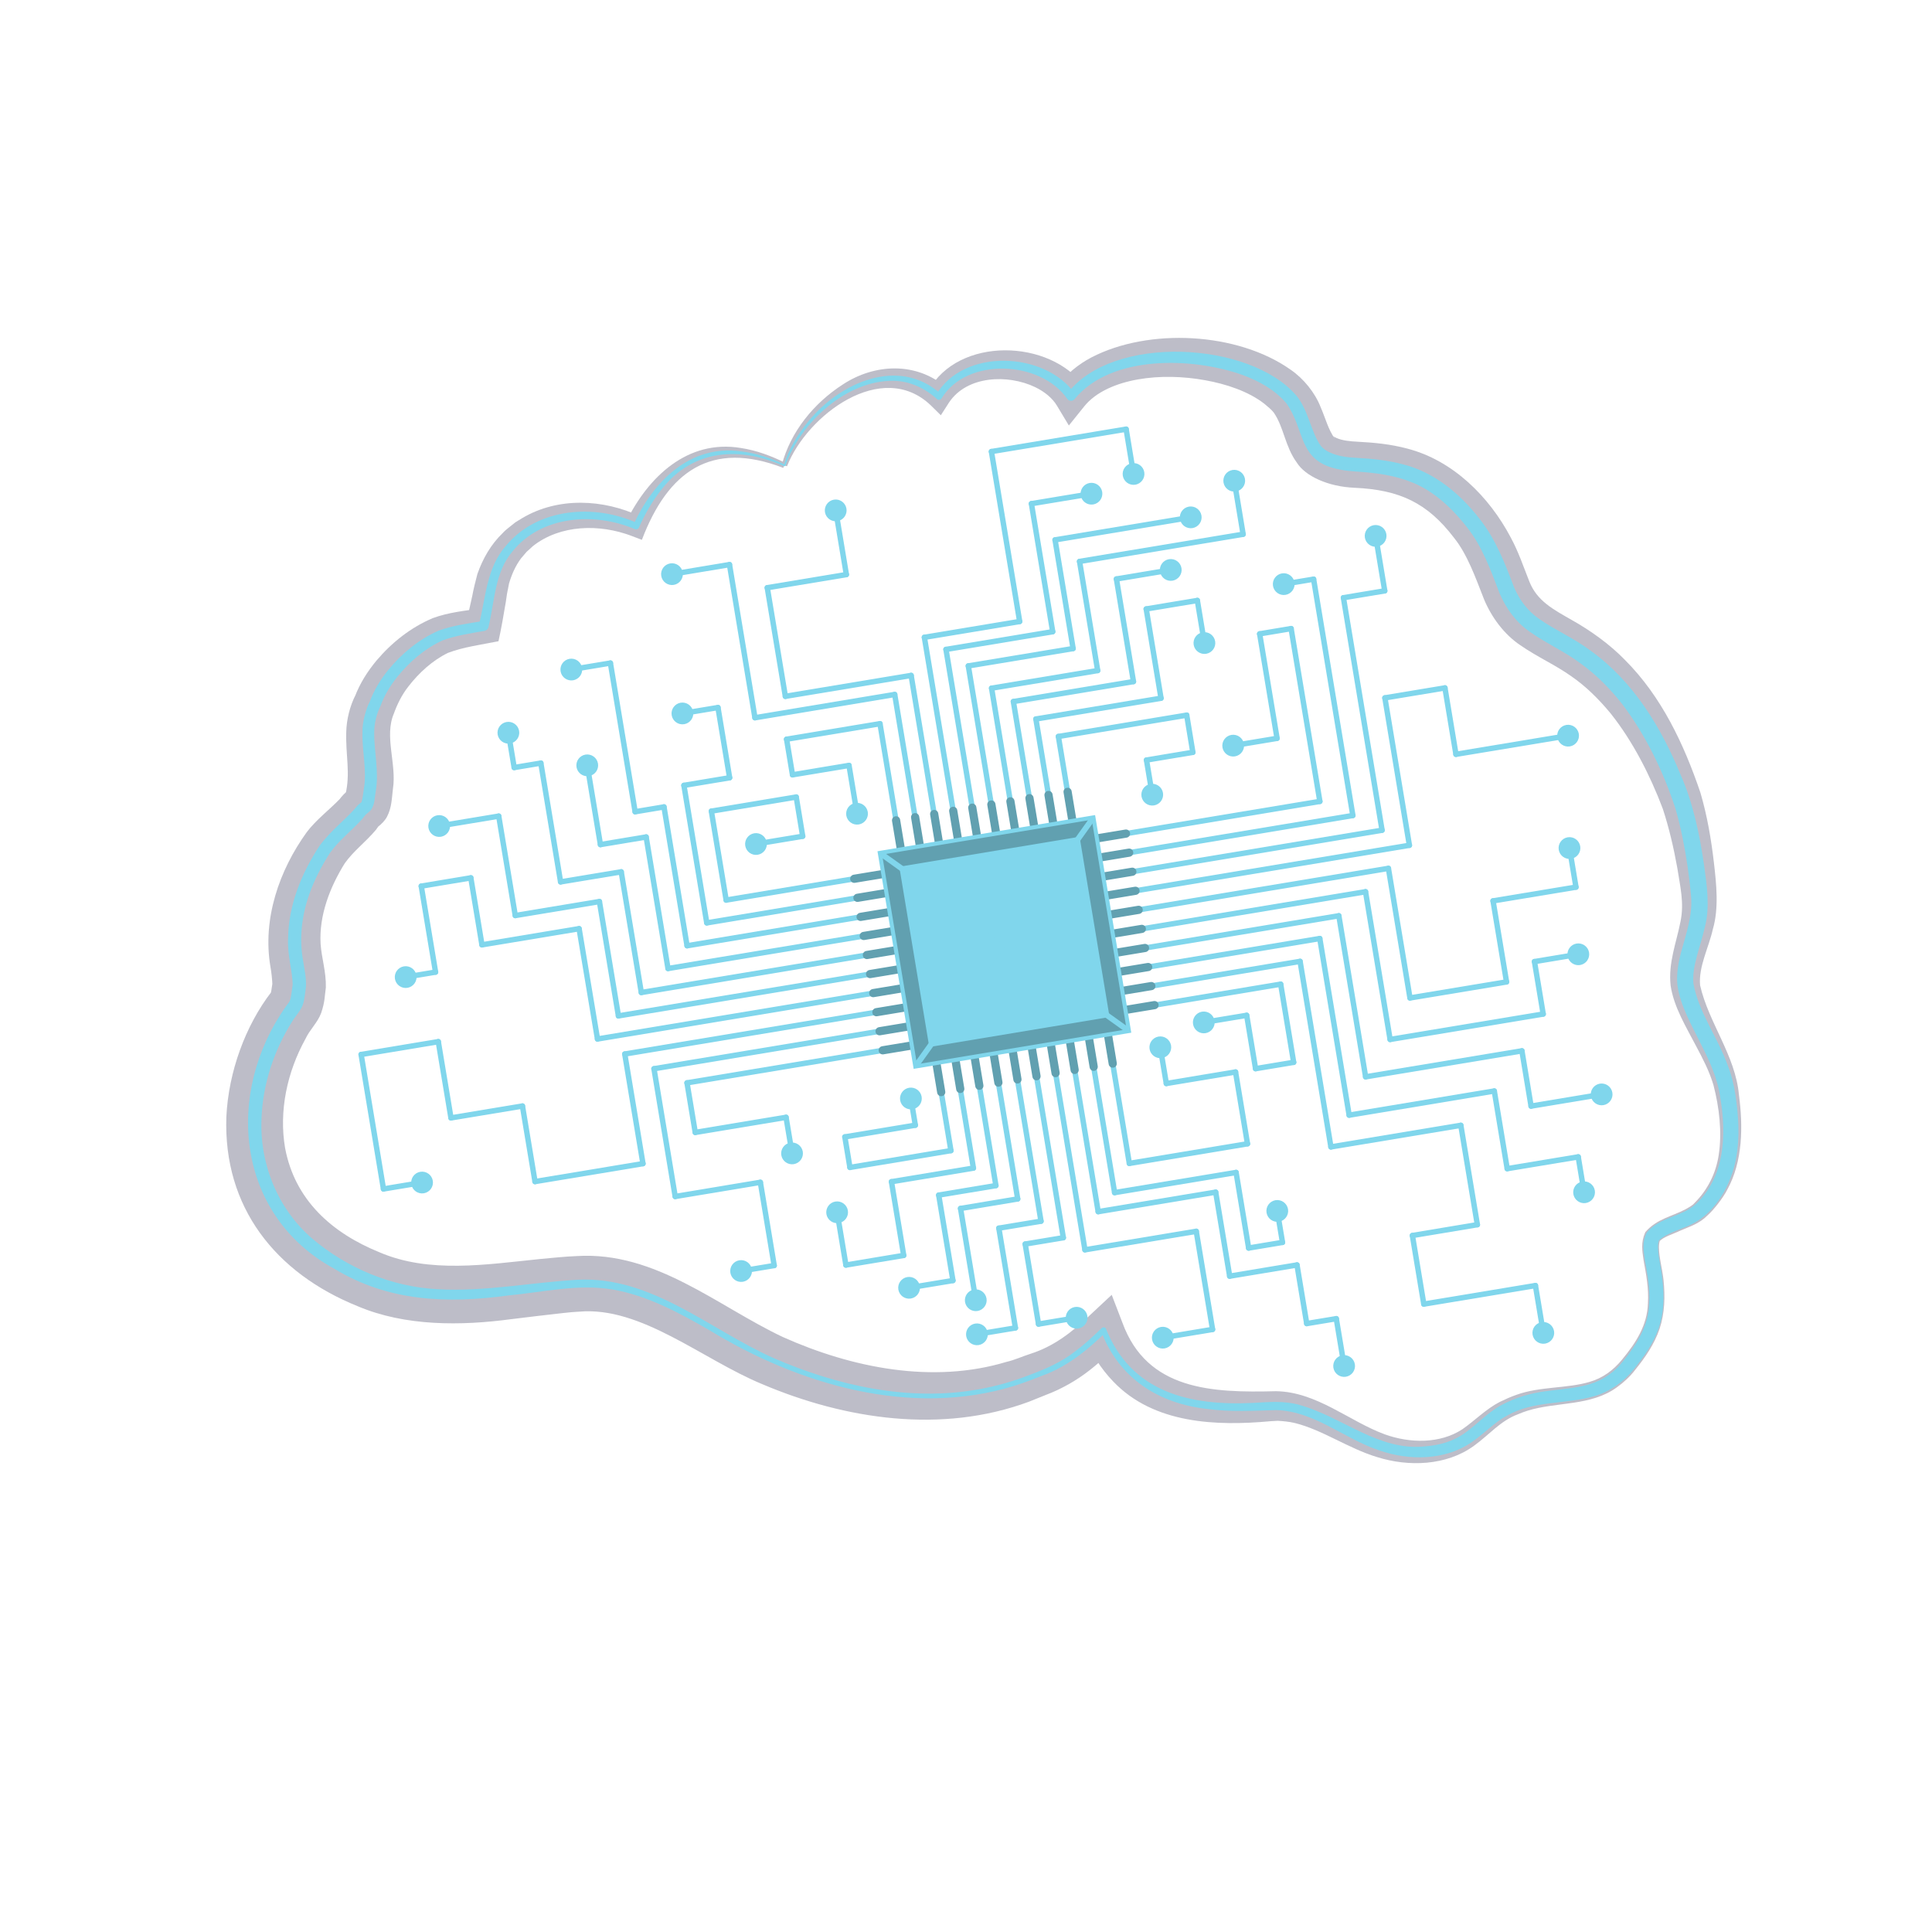 <?xml version="1.0" encoding="UTF-8"?>
<svg id="OBJECTS" xmlns="http://www.w3.org/2000/svg" version="1.1" viewBox="0 0 500 500">
  <defs>
    <style>
      .cls-1 {
        fill: #61a0b0;
      }

      .cls-1, .cls-2, .cls-3 {
        stroke-width: 0px;
      }

      .cls-4 {
        stroke-width: 1.4px;
      }

      .cls-4, .cls-5, .cls-6 {
        fill: none;
        stroke: #80d6ec;
        stroke-linecap: round;
        stroke-linejoin: round;
      }

      .cls-7 {
        opacity: .3;
      }

      .cls-5 {
        stroke-width: 1.46px;
      }

      .cls-6 {
        stroke-width: .75px;
      }

      .cls-2 {
        fill: #80d6ec;
      }

      .cls-3 {
        fill: #232347;
      }
    </style>
  </defs>
  <g>
    <g class="cls-7">
      <path class="cls-3" d="M202.74,121.1c-18.68-7.24-29.89.92-36.62,18.61,0,0-2.6-.99-2.6-.99-8.34-3.19-18.51-2.97-25.58,2.59,0,0-1.09,1-1.09,1l-.55.49c-.17.17-.32.37-.48.56l-.95,1.11c-1.46,1.94-2.44,4.2-3.13,6.52-.15.72-.34,1.85-.5,2.54,0,0-.07.45-.07.45l-.27,1.82c-.55,3.27-1.16,6.86-1.89,10.15-4.22.85-9.22,1.52-13.09,3.02-4.01,1.96-7.5,5.16-10.22,8.68-1.68,2.13-2.89,4.57-3.77,7.03-2.54,5.93.79,13.04-.25,19.58-.3,2.43-.29,4.77-1.54,7.14-.48.93-1.49,1.95-2.28,2.54-.02.02,0,.02,0,.02l-.4.56-.16.23c-2.86,3.38-5.7,5.35-8.07,8.66-3.87,6.22-6.68,13.5-6.26,20.85.27,3.84,1.46,7.17,1.36,11.33-.35,2.51-.21,3.55-1.21,6.57-.95,2.55-2.99,4.34-4.08,6.73-4.73,8.56-6.89,18.6-5.26,28.21,2.53,13.49,12.12,21.99,24.43,26.99,12.91,5.55,27.67,3.15,41.49,1.75,3.04-.27,6.49-.66,9.56-.77,20.42-1.27,36.39,12.95,53.34,20.95,17.96,8.04,38.88,12.18,57.92,6.42,1.93-.42,4.27-1.48,6.17-2.08,5.94-1.88,10.66-5.53,15.24-9.86,0,0,5.78-5.4,5.78-5.4l2.77,7.21c6.41,17.55,23.27,18.15,39.77,17.73,10.55.17,18.95,7.8,28.14,11.17,6.44,2.32,14.28,2.49,20.06-1.32,3.15-2.16,6.04-5.18,9.66-7.06,1.44-.69,2.9-1.37,4.4-1.87,5.92-2.16,13.16-1.61,18.84-3.32,3.4-.97,6.2-3.02,8.47-5.82,3.6-4.36,6.49-8.88,6.66-14.5.23-3.88-.41-7.29-1.13-11.19-.35-2.45-.72-4.5.39-7.11,0,0,.07-.14.07-.14l.09-.12c3-3.38,6.67-3.88,10.3-5.8,1.01-.56,1.9-1.07,2.37-1.67,3.37-3.35,5.52-7.66,6.23-12.38.89-5.8.17-12.27-1.37-18.13-1.06-3.57-2.71-6.72-4.5-10.09-2.51-4.84-5.72-9.99-6.57-15.57-.67-5.98,1.53-11.28,2.54-16.58,1.03-4.86-.1-9.19-.81-13.89-.95-5.27-2.15-10.43-3.77-15.37-3.29-8.69-7.76-17.45-13.5-24.66-3-3.62-6.31-6.94-10.08-9.54-4.27-3.05-8.6-4.87-13.32-8.12-4.17-2.81-7.39-7.19-9.33-11.8-2.16-5.51-4.35-11.73-7.79-15.97-6.89-9.07-14.12-12.42-25.69-12.95-6.94-.27-12.83-3.05-14.99-6.51-3.05-4.17-3.33-9.04-5.9-12.85-.65-.89-1.67-1.66-2.49-2.37-4.15-3.24-9.91-5.12-15.26-6.09-5.73-1.04-11.74-1.22-17.38-.24-5.6.96-10.96,3.21-13.99,6.99l-3.98,4.95-3.11-5.17c-1.14-1.9-3.18-3.59-5.62-4.76-7.04-3.37-17.63-3.01-22.29,3.99,0,0-2.11,3.29-2.11,3.29l-2.59-2.55c-12.65-12.12-32.06,2.54-37.22,15.75,0,0-1.34-.41-1.34-.41,2.33-8.62,8.3-15.94,15.8-20.77,8.22-5.4,19.04-5.93,26.85.87,0,0-4.7.75-4.7.75,7.68-14.06,31.48-13.48,40.46-.94,0,0-7.1-.22-7.1-.22,2.32-3.15,5.41-5.66,8.81-7.45,14.85-7.71,37.77-6.54,51.51,3.15,3.39,2.3,6.38,6.03,7.79,9.67,1.34,3.07,2,5.94,3.74,8.26-.17-.31-.17-.3-.21-.37l-.08-.12-.08-.11c-.04-.05-.04-.06-.05-.07.2.14.45.28.8.44,1.52.69,3.62.87,5.47.97,4.31.23,8.46.61,12.82,1.77,11.84,3.04,21.26,12.48,26.82,23.04,2,3.69,3.28,7.55,4.77,11.29,2,5.14,6.24,7.3,11.1,10.09,4.76,2.67,9.79,6.27,13.69,10.3,9.5,9.52,15.26,21.81,19.51,34.32,1.76,5.97,2.8,12.11,3.5,18.15.65,5.58,1.29,11.79-.26,17.14-1.15,5.05-3.74,9.74-3.32,14.57,2.21,9.75,9.14,18.15,10.06,28.39,1.04,8,1.06,17.07-3.02,24.5-1.17,2.3-3.67,5.4-5.1,6.65-2.18,2.23-4.64,2.89-7.17,4.01-1.53.75-4.36,1.58-5.29,2.75,0,0,.16-.26.16-.26-.16.29-.29,1.01-.28,1.82.04,2.83.87,5.49,1.19,8.49.42,4.25.32,8.43-1.02,12.53-1.36,4.03-3.74,7.45-6.35,10.68-1.26,1.67-2.94,3.22-4.66,4.45-6.74,4.96-15.58,3.75-23.13,6.08-.63.18-1.89.65-2.53.94-4.54,1.67-7.44,5.33-11.43,8.19-7.1,5.14-16.89,5.45-25.01,2.89-7.49-2.25-14.16-7.08-21.39-8.84-1.39-.33-2.87-.46-4.29-.55-.2,0-.41.02-.62.03l-1.23.07c-14.03,1.29-30.29.73-40.77-10.28-3.22-3.32-5.63-7.26-7.4-11.32l8.56,1.8c-2.23,2.26-4.6,4.54-7.3,6.63-3.29,2.59-7.28,4.87-11.25,6.35-1.09.42-3.31,1.34-4.4,1.77-22.57,8.38-47.54,4.6-69.1-4.56-15.49-6.41-31.26-20.15-47.32-18.74,0,0-1.93.13-1.93.13l-2.25.23c-3.69.42-9.95,1.14-13.54,1.6-12.78,1.7-27.24,1.89-39.63-3.38-21.2-8.55-34.81-25.57-33.96-49.05.56-11.57,4.91-23.55,11.68-32.31-.07.1-.12.26-.17.36-.15.52.04-.08.13-.7l.32-2.11-.05.65c-.04-1.29-.23-3.2-.52-4.79-2.06-12.26,2.28-24.85,9.4-34.7,2.28-3.07,6.09-6.03,8.5-8.54,0,0-.42.53-.42.53.55-.71,1.11-1.45,2.03-2.3.23-.21.48-.43.7-.6.25-.2.41-.31.46-.35l-.17.16c-.42.43-.93,1.03-1.11,1.6-.13.34-.09.33-.06.17l.06-.27c1.42-5.7.04-10.3.25-16.47.09-3.09.92-6.6,2.46-9.57l-.28.66c1.38-3.66,3.37-6.69,5.6-9.4,4-4.73,8.9-8.62,14.63-11.04,4.18-1.52,8.26-1.89,12.41-2.51,0,0-3.79,3.49-3.79,3.49.57-2.17,1.1-4.48,1.58-6.72.31-1.77.87-3.92,1.33-5.67,1.37-3.97,3.56-7.76,6.62-10.67.76-.87,2.3-1.94,3.2-2.7,0,0,1.77-1.09,1.77-1.09,9.35-5.56,21.07-4.91,30.52-.47,0,0-3.6,1.38-3.6,1.38,5.69-11.57,15.87-21.38,29.71-19.06,4.1.63,7.93,2.08,11.51,3.87l-.58,1.28h0Z"/>
    </g>
    <path class="cls-2" d="M202.94,120.64c-11.37-5.1-23.5-4.49-31.62,5.9-2.45,3.01-4.37,6.43-5.97,9.98-.18.41-.67.59-1.07.41-10.41-4.44-24.15-3.5-31.6,5.72-4.69,5.46-4.62,12.92-6.27,19.65-.12.53-.56.91-1.07.98-3.63.64-7.38,1.19-10.79,2.45-4.63,2.12-8.63,5.57-11.8,9.53-1.79,2.26-3.32,4.77-4.28,7.46-1.04,2.11-1.59,4.38-1.62,6.8-.07,4.87,1.29,10.23.4,15.2-.3,1.58-.19,3.43-1.24,4.89-.35.41-.87.77-1.21,1.08-.39.34-.74.88-1.12,1.34-2.76,3.04-6.03,5.51-8.32,8.75-2.11,3.31-4,6.91-5.3,10.61-1.97,5.56-2.68,11.53-1.6,17.33.3,2.04.83,4.19.73,6.61,0,0-.3,2.31-.3,2.31-.13.78-.21,1.59-.6,2.62-.69,1.61-1.82,2.68-2.69,4.13-4.67,7.4-7.58,16.17-7.91,24.93-.58,11.74,4.15,23.52,13.11,31.22,9.03,7.67,20.54,12.48,32.43,13.11,12.11.69,24.16-1.75,36.31-2.45,19.16-.96,34.16,12.94,50.67,20.27,16.56,7.2,35.1,11.32,53.09,8.08,4.47-.79,8.83-2.03,13.06-3.68,4.26-1.57,8.36-3.37,11.96-6.18,2.4-1.8,4.62-3.85,6.79-5.97.29-.29.76-.28,1.05.01,6.62,16.65,21.72,20.14,38.16,19.34,3.88-.22,8.12-.61,11.98.53,11.15,3.09,20.5,12.05,32.57,10.71,3.73-.29,7.23-1.27,10.26-3.47,2.99-2.08,5.7-5.16,9.44-7.21,3.63-1.95,7.65-3.1,11.69-3.61,3.96-.55,7.83-.75,11.29-1.84,3.47-1.06,6.4-3.17,8.65-6.07,3.57-4.45,6.45-9.09,6.61-14.77.24-3.9-.41-7.36-1.13-11.26-.3-2.39-.78-4.69.52-7.14,3.49-4.05,9.04-3.97,12.7-7.34,7.47-7.01,7.96-17.82,6.31-27.48-.65-4.91-2.72-9.41-5.07-14.03-2.34-4.78-5.27-9.75-6.03-15.16-.29-2.98.27-5.84.94-8.44,1.32-4.92,3.05-9.58,2.59-14.58-.22-2.55-.53-5.1-.89-7.64-.75-5.07-1.73-10.12-3.14-14.99-3.11-9.54-7.68-19-13.74-27.01-3.11-3.95-6.64-7.57-10.7-10.49-4.17-3.15-8.85-5.16-13.24-8.26-3.54-2.43-6.18-6.05-7.84-9.98-2.24-5.88-4.51-12.13-8.35-16.98-3.01-3.88-6.63-7.55-10.87-10.03-4.21-2.49-9.08-3.65-14.13-4.18-2.62-.32-5.3-.28-7.92-.82-11.12-2.04-8.83-10.06-13.92-17.18-2.96-3.46-6.98-5.7-11.27-7.29-12.93-4.63-34.02-5.33-43.51,6.2-.47.66-1.5.61-1.93-.06-6.85-9.89-25.94-10.87-32.48-.15-.22.4-.73.54-1.13.31-3.06-2.83-7-4.7-11.21-4.81-12.29-.22-24.21,10.79-28.12,21.97-.07.25-.46.12-.38-.12,1.24-4.14,3.5-7.91,6.24-11.23,8.11-10.06,23.45-17.11,34.44-7.16,0,0-1.27.2-1.27.2,7.01-12.18,28.14-11.31,35.89-.32,0,0-1.93-.06-1.93-.06,11.67-15.41,47.11-13.52,59.2.48,3.19,3.76,3.83,9.61,6.46,13.18.45.54,1.41,1.26,2.27,1.61,2.14,1.01,4.55,1.26,6.98,1.4,4.02.22,8,.61,11.95,1.67,8.05,2.03,14.72,7.56,19.74,14.01,4.26,5.34,6.67,11.67,9.01,17.83,1.4,3.27,3.52,6.13,6.49,8.17,4.13,2.9,9.14,5.05,13.3,8.21,11.02,7.89,18.26,19.82,23.31,32.13,3.2,7.25,4.89,15.32,6.03,23.13.74,5.34,1.62,11.04.24,16.28-1.21,5.32-3.38,10.11-2.96,14.61,1.38,7.54,6.22,13.81,8.82,21.02,1,2.54,1.69,5.26,2.07,7.96.78,5.25,1.16,10.73.16,16.2-1.24,6.78-5.25,13.95-11.21,16.96-2.75,1.45-6.74,2.33-8.86,4.41,0,0,.14-.22.14-.22-.53,1.1-.24,3.26-.04,4.64,1.12,5.88,1.97,12.38-.08,18.24-1.41,4.06-3.87,7.41-6.36,10.52-2.58,3.28-6.3,5.92-10.34,7.07-7.71,2.19-15.49,1.05-22.49,4.99-3.21,1.67-5.8,4.57-9.24,6.93-6.87,4.72-16.16,4.78-23.8,2.13-9.2-3.04-16.89-10.23-26.81-10.46-5.8.18-11.84.52-17.67-.28-12.7-1.37-22.98-7.94-27.58-20.14,0,0,1.21.25,1.21.25-4.38,4.31-9.27,8.32-15.01,10.71-2.9,1.12-5.69,2.25-8.64,3.18-26.81,8.27-55.86-.29-79.07-14.48-7.86-4.5-15.92-8.88-24.88-10.44-9.01-1.52-17.97.68-26.99,1.53-15.85,2.15-30.99,1.64-45.11-6.93-25.44-13.9-28.39-45.39-12.46-67.9,0,0,.65-.87.65-.87.19-.27.28-.42.36-.63.17-.4.29-1.12.4-1.84l.31-2.22v.17c.03-3.5-1.42-7.83-1.18-12.2.11-8.63,3.46-16.8,8.12-23.93,3.3-4.42,7.17-7.09,9.97-10.57.29-.26.83-.69.92-.76.22-.59.47-2.53.58-3.31.88-4.95-.49-9.72-.34-14.84-.1-2.41.99-6.26,1.84-7.72,1.12-3.1,2.83-5.85,4.82-8.32,3.55-4.29,7.93-7.94,13.05-10.18,3.75-1.37,7.64-1.85,11.5-2.49,0,0-1.07.98-1.07.98,1.76-6.98,1.94-14.8,7.03-20.5,8.16-9.83,22.96-10.87,34.01-5.79,0,0-1.07.41-1.07.41,5.14-11.19,14.6-20.83,27.86-19.01,3.99.48,7.8,1.79,11.39,3.46.25.13.06.46-.16.36h0Z"/>
  </g>
  <g>
    <g>
      <g>
        <line class="cls-4" x1="232.71" y1="217.22" x2="227.74" y2="187.29"/>
        <line class="cls-4" x1="237.75" y1="217.05" x2="231.55" y2="179.73"/>
        <line class="cls-4" x1="242.47" y1="214.92" x2="235.8" y2="174.8"/>
        <line class="cls-4" x1="247.62" y1="215.42" x2="239.23" y2="164.94"/>
        <line class="cls-4" x1="252.55" y1="214.6" x2="244.82" y2="168.07"/>
        <line class="cls-4" x1="257.37" y1="213.12" x2="250.6" y2="172.34"/>
        <line class="cls-4" x1="262.41" y1="212.96" x2="256.62" y2="178.1"/>
        <line class="cls-4" x1="267.13" y1="210.82" x2="262.26" y2="181.56"/>
        <line class="cls-4" x1="271.84" y1="208.69" x2="268.09" y2="186.08"/>
        <line class="cls-4" x1="277.1" y1="209.84" x2="273.91" y2="190.6"/>
        <line class="cls-4" x1="287.29" y1="271.17" x2="292.27" y2="301.09"/>
        <line class="cls-4" x1="282.25" y1="271.33" x2="288.46" y2="308.65"/>
        <line class="cls-4" x1="277.54" y1="273.46" x2="284.21" y2="313.58"/>
        <line class="cls-4" x1="272.39" y1="272.97" x2="280.78" y2="323.44"/>
        <line class="cls-4" x1="267.46" y1="273.79" x2="275.19" y2="320.32"/>
        <line class="cls-4" x1="262.63" y1="275.26" x2="269.41" y2="316.04"/>
        <line class="cls-4" x1="257.59" y1="275.43" x2="263.38" y2="310.28"/>
        <line class="cls-4" x1="252.88" y1="277.56" x2="257.74" y2="306.83"/>
        <line class="cls-4" x1="248.16" y1="279.7" x2="251.92" y2="302.3"/>
        <line class="cls-4" x1="242.9" y1="278.54" x2="246.1" y2="297.78"/>
        <line class="cls-4" x1="285.84" y1="216.67" x2="341.58" y2="207.4"/>
        <line class="cls-4" x1="286.66" y1="221.6" x2="350.12" y2="211.05"/>
        <line class="cls-4" x1="287.48" y1="226.53" x2="357.68" y2="214.86"/>
        <line class="cls-4" x1="288.3" y1="231.46" x2="364.75" y2="218.76"/>
        <line class="cls-4" x1="289.12" y1="236.4" x2="359.32" y2="224.73"/>
        <line class="cls-4" x1="290.93" y1="241.16" x2="353.4" y2="230.78"/>
        <line class="cls-4" x1="291.74" y1="246.1" x2="346.49" y2="237"/>
        <line class="cls-4" x1="293.22" y1="250.92" x2="341.56" y2="242.89"/>
        <line class="cls-4" x1="293.38" y1="255.96" x2="336.46" y2="248.8"/>
        <line class="cls-4" x1="293.22" y1="261.06" x2="331.44" y2="254.7"/>
        <line class="cls-4" x1="233.54" y1="270.98" x2="177.8" y2="280.24"/>
        <line class="cls-4" x1="232.72" y1="266.04" x2="169.25" y2="276.59"/>
        <line class="cls-4" x1="231.9" y1="261.11" x2="161.69" y2="272.78"/>
        <line class="cls-4" x1="231.08" y1="256.18" x2="154.63" y2="268.89"/>
        <line class="cls-4" x1="230.26" y1="251.25" x2="160.05" y2="262.91"/>
        <line class="cls-4" x1="228.45" y1="246.48" x2="165.97" y2="256.86"/>
        <line class="cls-4" x1="227.63" y1="241.55" x2="172.88" y2="250.65"/>
        <line class="cls-4" x1="226.15" y1="236.72" x2="177.82" y2="244.76"/>
        <line class="cls-4" x1="225.99" y1="231.68" x2="182.92" y2="238.84"/>
        <line class="cls-4" x1="226.16" y1="226.58" x2="187.93" y2="232.94"/>
        <line class="cls-4" x1="273.91" y1="190.6" x2="307.12" y2="185.08"/>
        <line class="cls-4" x1="268.09" y1="186.08" x2="300.47" y2="180.7"/>
        <line class="cls-4" x1="262.26" y1="181.56" x2="293.34" y2="176.39"/>
        <line class="cls-4" x1="256.62" y1="178.1" x2="284.08" y2="173.54"/>
        <line class="cls-4" x1="250.6" y1="172.34" x2="277.72" y2="167.84"/>
        <line class="cls-4" x1="244.82" y1="168.07" x2="272.44" y2="163.48"/>
        <line class="cls-4" x1="239.23" y1="164.94" x2="263.89" y2="160.84"/>
        <line class="cls-4" x1="227.74" y1="187.29" x2="203.57" y2="191.31"/>
        <line class="cls-4" x1="231.55" y1="179.73" x2="195.38" y2="185.75"/>
        <line class="cls-4" x1="235.8" y1="174.8" x2="203.25" y2="180.21"/>
        <line class="cls-4" x1="187.93" y1="232.94" x2="184.1" y2="209.92"/>
        <line class="cls-4" x1="182.91" y1="238.84" x2="177" y2="203.25"/>
        <line class="cls-4" x1="177.81" y1="244.76" x2="171.84" y2="208.83"/>
        <line class="cls-4" x1="172.88" y1="250.65" x2="167.22" y2="216.61"/>
        <line class="cls-4" x1="165.97" y1="256.86" x2="160.77" y2="225.63"/>
        <line class="cls-4" x1="160.05" y1="262.92" x2="155.13" y2="233.32"/>
        <line class="cls-4" x1="154.63" y1="268.89" x2="149.87" y2="240.34"/>
        <line class="cls-4" x1="161.69" y1="272.78" x2="166.4" y2="301.15"/>
        <line class="cls-4" x1="169.25" y1="276.59" x2="174.74" y2="309.65"/>
        <line class="cls-4" x1="177.8" y1="280.24" x2="179.93" y2="293.07"/>
        <line class="cls-4" x1="246.1" y1="297.78" x2="219.96" y2="302.13"/>
        <line class="cls-4" x1="251.92" y1="302.3" x2="230.71" y2="305.83"/>
        <line class="cls-4" x1="292.27" y1="301.09" x2="322.85" y2="296.01"/>
        <line class="cls-4" x1="288.46" y1="308.65" x2="319.9" y2="303.43"/>
        <line class="cls-4" x1="284.21" y1="313.58" x2="314.62" y2="308.53"/>
        <line class="cls-4" x1="280.78" y1="323.45" x2="309.59" y2="318.66"/>
        <line class="cls-4" x1="257.74" y1="306.83" x2="242.94" y2="309.29"/>
        <line class="cls-4" x1="263.38" y1="310.28" x2="248.59" y2="312.75"/>
        <line class="cls-4" x1="269.41" y1="316.04" x2="258.5" y2="317.85"/>
        <line class="cls-4" x1="275.19" y1="320.32" x2="265.32" y2="321.96"/>
        <line class="cls-4" x1="341.58" y1="207.4" x2="334.14" y2="162.68"/>
        <line class="cls-4" x1="350.12" y1="211.05" x2="339.96" y2="149.89"/>
        <line class="cls-4" x1="357.68" y1="214.86" x2="347.68" y2="154.69"/>
        <line class="cls-4" x1="364.75" y1="218.76" x2="358.41" y2="180.61"/>
        <line class="cls-4" x1="359.32" y1="224.73" x2="364.9" y2="258.27"/>
        <line class="cls-4" x1="353.4" y1="230.78" x2="359.76" y2="269.01"/>
        <line class="cls-4" x1="346.49" y1="237" x2="353.42" y2="278.68"/>
        <line class="cls-4" x1="341.56" y1="242.89" x2="349.16" y2="288.6"/>
        <line class="cls-4" x1="336.46" y1="248.8" x2="344.44" y2="296.82"/>
        <line class="cls-4" x1="331.44" y1="254.7" x2="334.8" y2="274.93"/>
        <line class="cls-4" x1="184.1" y1="209.92" x2="206.06" y2="206.27"/>
        <line class="cls-4" x1="206.06" y1="206.27" x2="207.74" y2="216.42"/>
        <line class="cls-4" x1="203.57" y1="191.31" x2="205.1" y2="200.52"/>
        <line class="cls-4" x1="205.1" y1="200.52" x2="219.72" y2="198.09"/>
        <line class="cls-4" x1="203.25" y1="180.21" x2="198.57" y2="152.1"/>
        <line class="cls-4" x1="195.38" y1="185.75" x2="188.79" y2="146.12"/>
        <line class="cls-4" x1="263.89" y1="160.84" x2="256.58" y2="116.86"/>
        <line class="cls-4" x1="272.44" y1="163.48" x2="266.93" y2="130.35"/>
        <line class="cls-4" x1="256.58" y1="116.86" x2="291.44" y2="111.07"/>
        <line class="cls-4" x1="307.12" y1="185.08" x2="308.71" y2="194.7"/>
        <line class="cls-4" x1="308.71" y1="194.7" x2="296.71" y2="196.7"/>
        <line class="cls-4" x1="334.14" y1="162.68" x2="326" y2="164.04"/>
        <line class="cls-4" x1="326" y1="164.04" x2="330.5" y2="191.08"/>
        <line class="cls-4" x1="334.8" y1="274.93" x2="324.94" y2="276.57"/>
        <line class="cls-4" x1="324.94" y1="276.57" x2="322.64" y2="262.76"/>
        <line class="cls-4" x1="322.85" y1="296.01" x2="319.76" y2="277.43"/>
        <line class="cls-4" x1="319.76" y1="277.43" x2="301.84" y2="280.41"/>
        <line class="cls-4" x1="219.96" y1="302.13" x2="218.65" y2="294.23"/>
        <line class="cls-4" x1="218.65" y1="294.23" x2="236.89" y2="291.2"/>
        <line class="cls-4" x1="179.93" y1="293.07" x2="203.43" y2="289.16"/>
        <line class="cls-4" x1="174.74" y1="309.65" x2="196.78" y2="305.98"/>
        <line class="cls-4" x1="196.78" y1="305.98" x2="200.36" y2="327.52"/>
        <line class="cls-4" x1="230.71" y1="305.83" x2="233.88" y2="324.9"/>
        <line class="cls-4" x1="233.88" y1="324.9" x2="218.92" y2="327.39"/>
        <line class="cls-4" x1="242.94" y1="309.29" x2="246.62" y2="331.4"/>
        <line class="cls-4" x1="258.5" y1="317.85" x2="262.79" y2="343.66"/>
        <line class="cls-4" x1="265.32" y1="321.96" x2="268.77" y2="342.67"/>
        <line class="cls-4" x1="309.59" y1="318.66" x2="313.81" y2="344.05"/>
        <line class="cls-4" x1="314.62" y1="308.53" x2="318.24" y2="330.27"/>
        <line class="cls-4" x1="319.9" y1="303.43" x2="323.15" y2="322.99"/>
        <line class="cls-4" x1="323.15" y1="322.99" x2="331.91" y2="321.53"/>
        <line class="cls-4" x1="344.44" y1="296.82" x2="378.06" y2="291.23"/>
        <line class="cls-4" x1="378.06" y1="291.23" x2="382.34" y2="316.95"/>
        <line class="cls-4" x1="382.34" y1="316.95" x2="365.53" y2="319.75"/>
        <line class="cls-4" x1="349.16" y1="288.6" x2="386.72" y2="282.35"/>
        <line class="cls-4" x1="353.42" y1="278.68" x2="393.87" y2="271.96"/>
        <line class="cls-4" x1="359.76" y1="269.01" x2="399.38" y2="262.43"/>
        <line class="cls-4" x1="364.9" y1="258.27" x2="389.89" y2="254.12"/>
        <line class="cls-4" x1="389.89" y1="254.12" x2="386.4" y2="233.15"/>
        <line class="cls-4" x1="386.4" y1="233.15" x2="407.86" y2="229.59"/>
        <line class="cls-4" x1="386.72" y1="282.35" x2="390.06" y2="302.45"/>
        <line class="cls-4" x1="390.06" y1="302.45" x2="408.44" y2="299.4"/>
        <line class="cls-4" x1="393.87" y1="271.96" x2="396.24" y2="286.26"/>
        <line class="cls-4" x1="399.38" y1="262.43" x2="397.12" y2="248.86"/>
        <line class="cls-4" x1="358.41" y1="180.61" x2="373.95" y2="178.03"/>
        <line class="cls-4" x1="347.68" y1="154.69" x2="358.37" y2="152.91"/>
        <line class="cls-4" x1="300.47" y1="180.7" x2="296.64" y2="157.6"/>
        <line class="cls-4" x1="277.72" y1="167.84" x2="273.05" y2="139.72"/>
        <line class="cls-4" x1="284.08" y1="173.54" x2="279.39" y2="145.3"/>
        <line class="cls-4" x1="293.34" y1="176.39" x2="288.93" y2="149.84"/>
        <line class="cls-4" x1="279.39" y1="145.3" x2="321.72" y2="138.26"/>
        <line class="cls-4" x1="296.64" y1="157.6" x2="309.87" y2="155.4"/>
        <line class="cls-4" x1="149.87" y1="240.34" x2="124.73" y2="244.52"/>
        <line class="cls-4" x1="124.73" y1="244.52" x2="121.85" y2="227.19"/>
        <line class="cls-4" x1="121.85" y1="227.19" x2="109.02" y2="229.33"/>
        <line class="cls-4" x1="166.4" y1="301.15" x2="138.46" y2="305.79"/>
        <line class="cls-4" x1="138.46" y1="305.79" x2="135.21" y2="286.24"/>
        <line class="cls-4" x1="135.21" y1="286.24" x2="116.71" y2="289.31"/>
        <line class="cls-4" x1="155.13" y1="233.32" x2="133.35" y2="236.94"/>
        <line class="cls-4" x1="133.35" y1="236.94" x2="129.07" y2="211.21"/>
        <line class="cls-4" x1="177" y1="203.25" x2="188.83" y2="201.28"/>
        <line class="cls-4" x1="188.83" y1="201.28" x2="185.81" y2="183.11"/>
        <line class="cls-4" x1="171.84" y1="208.83" x2="164.37" y2="210.08"/>
        <line class="cls-4" x1="164.37" y1="210.08" x2="157.97" y2="171.6"/>
        <line class="cls-4" x1="167.22" y1="216.61" x2="155.39" y2="218.58"/>
        <line class="cls-4" x1="160.77" y1="225.63" x2="145.08" y2="228.23"/>
        <line class="cls-4" x1="145.08" y1="228.23" x2="139.97" y2="197.49"/>
        <line class="cls-4" x1="139.97" y1="197.49" x2="133.07" y2="198.64"/>
        <line class="cls-4" x1="116.71" y1="289.31" x2="113.43" y2="269.58"/>
        <line class="cls-4" x1="109.02" y1="229.33" x2="112.72" y2="251.58"/>
        <line class="cls-4" x1="198.57" y1="152.1" x2="219.04" y2="148.7"/>
        <line class="cls-4" x1="318.24" y1="330.27" x2="335.66" y2="327.37"/>
        <line class="cls-4" x1="365.53" y1="319.75" x2="368.48" y2="337.5"/>
        <line class="cls-4" x1="373.95" y1="178.03" x2="376.8" y2="195.21"/>
        <line class="cls-4" x1="113.43" y1="269.58" x2="93.46" y2="272.9"/>
        <line class="cls-4" x1="93.46" y1="272.9" x2="99.24" y2="307.7"/>
        <line class="cls-4" x1="368.48" y1="337.5" x2="397.37" y2="332.7"/>
        <line class="cls-4" x1="335.66" y1="327.37" x2="338.18" y2="342.54"/>
        <line class="cls-4" x1="338.18" y1="342.54" x2="345.83" y2="341.27"/>
        <g>
          <line class="cls-4" x1="207.74" y1="216.42" x2="195.65" y2="218.43"/>
          <line class="cls-4" x1="219.72" y1="198.09" x2="221.8" y2="210.58"/>
          <line class="cls-4" x1="188.79" y1="146.12" x2="173.91" y2="148.6"/>
          <line class="cls-4" x1="296.71" y1="196.7" x2="298.2" y2="205.66"/>
          <line class="cls-4" x1="330.5" y1="191.08" x2="319.16" y2="192.97"/>
          <line class="cls-4" x1="322.64" y1="262.76" x2="311.55" y2="264.6"/>
          <line class="cls-4" x1="301.84" y1="280.41" x2="300.28" y2="271.04"/>
          <line class="cls-4" x1="236.89" y1="291.2" x2="235.74" y2="284.3"/>
          <line class="cls-4" x1="203.43" y1="289.16" x2="204.99" y2="298.49"/>
          <line class="cls-4" x1="200.36" y1="327.52" x2="191.8" y2="328.94"/>
          <line class="cls-4" x1="218.92" y1="327.39" x2="216.65" y2="313.75"/>
          <line class="cls-4" x1="246.62" y1="331.4" x2="235.28" y2="333.28"/>
          <line class="cls-4" x1="248.59" y1="312.75" x2="252.54" y2="336.5"/>
          <line class="cls-4" x1="262.79" y1="343.66" x2="252.84" y2="345.32"/>
          <line class="cls-4" x1="268.77" y1="342.67" x2="278.63" y2="341.03"/>
          <line class="cls-4" x1="313.81" y1="344.05" x2="300.93" y2="346.2"/>
          <line class="cls-4" x1="331.91" y1="321.53" x2="330.55" y2="313.39"/>
          <line class="cls-4" x1="408.44" y1="299.4" x2="409.96" y2="308.56"/>
          <line class="cls-4" x1="407.86" y1="229.59" x2="406.18" y2="219.47"/>
          <line class="cls-4" x1="396.24" y1="286.26" x2="414.49" y2="283.22"/>
          <line class="cls-4" x1="397.12" y1="248.86" x2="408.47" y2="246.97"/>
          <line class="cls-4" x1="358.37" y1="152.91" x2="356.01" y2="138.69"/>
          <line class="cls-4" x1="339.96" y1="149.89" x2="332.23" y2="151.18"/>
          <line class="cls-4" x1="291.44" y1="111.07" x2="293.36" y2="122.66"/>
          <line class="cls-4" x1="266.93" y1="130.35" x2="282.47" y2="127.77"/>
          <line class="cls-4" x1="273.05" y1="139.72" x2="308.15" y2="133.89"/>
          <line class="cls-4" x1="288.93" y1="149.84" x2="302.98" y2="147.5"/>
          <line class="cls-4" x1="309.87" y1="155.4" x2="311.7" y2="166.41"/>
          <line class="cls-4" x1="321.72" y1="138.26" x2="319.42" y2="124.41"/>
          <line class="cls-4" x1="129.07" y1="211.21" x2="113.66" y2="213.77"/>
          <line class="cls-4" x1="185.81" y1="183.11" x2="176.61" y2="184.64"/>
          <line class="cls-4" x1="157.97" y1="171.6" x2="147.86" y2="173.28"/>
          <line class="cls-4" x1="155.39" y1="218.58" x2="151.98" y2="198.07"/>
          <line class="cls-4" x1="133.07" y1="198.64" x2="131.57" y2="189.63"/>
          <line class="cls-4" x1="112.72" y1="251.58" x2="105" y2="252.87"/>
          <line class="cls-4" x1="99.24" y1="307.7" x2="109.23" y2="306.04"/>
          <line class="cls-4" x1="397.37" y1="332.7" x2="399.41" y2="344.95"/>
          <line class="cls-4" x1="345.83" y1="341.27" x2="347.87" y2="353.52"/>
          <line class="cls-4" x1="376.8" y1="195.21" x2="405.82" y2="190.39"/>
          <line class="cls-4" x1="219.04" y1="148.7" x2="216.28" y2="132.09"/>
        </g>
      </g>
      <g>
        <g>
          <line class="cls-6" x1="207.74" y1="216.42" x2="195.65" y2="218.43"/>
          <path class="cls-2" d="M195.19,215.65c-1.54.26-2.57,1.71-2.32,3.24.26,1.54,1.71,2.57,3.24,2.32,1.54-.26,2.57-1.71,2.32-3.24-.26-1.54-1.71-2.57-3.24-2.32Z"/>
        </g>
        <g>
          <line class="cls-6" x1="219.72" y1="198.09" x2="221.8" y2="210.58"/>
          <path class="cls-2" d="M219.02,211.05c.26,1.54,1.71,2.57,3.24,2.32,1.54-.26,2.57-1.71,2.32-3.24-.26-1.54-1.71-2.57-3.24-2.32-1.54.26-2.57,1.71-2.32,3.24Z"/>
        </g>
        <g>
          <line class="cls-6" x1="188.79" y1="146.12" x2="173.91" y2="148.6"/>
          <path class="cls-2" d="M173.45,145.81c-1.54.26-2.57,1.71-2.32,3.24s1.71,2.57,3.24,2.32c1.54-.26,2.57-1.71,2.32-3.24-.26-1.54-1.71-2.57-3.24-2.32Z"/>
        </g>
        <g>
          <line class="cls-6" x1="296.71" y1="196.7" x2="298.2" y2="205.66"/>
          <path class="cls-2" d="M295.42,206.12c.26,1.54,1.71,2.57,3.24,2.32,1.54-.26,2.57-1.71,2.32-3.24-.26-1.54-1.71-2.57-3.24-2.32-1.54.26-2.57,1.71-2.32,3.24Z"/>
        </g>
        <g>
          <line class="cls-6" x1="330.5" y1="191.08" x2="319.16" y2="192.97"/>
          <path class="cls-2" d="M318.69,190.19c-1.54.26-2.57,1.71-2.32,3.24.26,1.54,1.71,2.57,3.24,2.32,1.54-.26,2.57-1.71,2.32-3.24-.26-1.54-1.71-2.57-3.24-2.32Z"/>
        </g>
        <g>
          <line class="cls-6" x1="322.64" y1="262.76" x2="311.55" y2="264.6"/>
          <path class="cls-2" d="M311.08,261.82c-1.54.26-2.57,1.71-2.32,3.24.26,1.54,1.71,2.57,3.24,2.32,1.54-.26,2.57-1.71,2.32-3.24-.26-1.54-1.71-2.57-3.24-2.32Z"/>
        </g>
        <g>
          <line class="cls-6" x1="301.84" y1="280.41" x2="300.28" y2="271.04"/>
          <path class="cls-2" d="M303.07,270.58c-.26-1.54-1.71-2.57-3.24-2.32-1.54.26-2.57,1.71-2.32,3.24.26,1.54,1.71,2.57,3.24,2.32,1.54-.26,2.57-1.71,2.32-3.24Z"/>
        </g>
        <g>
          <line class="cls-6" x1="236.89" y1="291.2" x2="235.74" y2="284.3"/>
          <path class="cls-2" d="M238.52,283.83c-.26-1.54-1.71-2.57-3.24-2.32-1.54.26-2.57,1.71-2.32,3.24.26,1.54,1.71,2.57,3.24,2.32,1.54-.26,2.57-1.71,2.32-3.24Z"/>
        </g>
        <g>
          <line class="cls-6" x1="203.43" y1="289.16" x2="204.99" y2="298.49"/>
          <path class="cls-2" d="M202.2,298.96c.26,1.54,1.71,2.57,3.24,2.32,1.54-.26,2.57-1.71,2.32-3.24-.26-1.54-1.71-2.57-3.24-2.32-1.54.26-2.57,1.71-2.32,3.24Z"/>
        </g>
        <g>
          <line class="cls-6" x1="200.36" y1="327.52" x2="191.8" y2="328.94"/>
          <path class="cls-2" d="M191.34,326.16c-1.54.26-2.57,1.71-2.32,3.24.26,1.54,1.71,2.57,3.24,2.32,1.54-.26,2.57-1.71,2.32-3.24-.26-1.54-1.71-2.57-3.24-2.32Z"/>
        </g>
        <g>
          <line class="cls-6" x1="218.92" y1="327.39" x2="216.65" y2="313.75"/>
          <path class="cls-2" d="M219.43,313.28c-.26-1.54-1.71-2.57-3.24-2.32s-2.57,1.71-2.32,3.24c.26,1.54,1.71,2.57,3.24,2.32,1.54-.26,2.57-1.71,2.32-3.24Z"/>
        </g>
        <g>
          <line class="cls-6" x1="246.62" y1="331.4" x2="235.28" y2="333.28"/>
          <path class="cls-2" d="M234.81,330.5c-1.54.26-2.57,1.71-2.32,3.24.26,1.54,1.71,2.57,3.24,2.32,1.54-.26,2.57-1.71,2.32-3.24-.26-1.54-1.71-2.57-3.24-2.32Z"/>
        </g>
        <g>
          <line class="cls-6" x1="248.59" y1="312.75" x2="252.54" y2="336.5"/>
          <path class="cls-2" d="M249.75,336.96c.26,1.54,1.71,2.57,3.24,2.32,1.54-.26,2.57-1.71,2.32-3.24-.26-1.54-1.71-2.57-3.24-2.32-1.54.26-2.57,1.71-2.32,3.24Z"/>
        </g>
        <g>
          <line class="cls-6" x1="262.79" y1="343.66" x2="252.84" y2="345.32"/>
          <path class="cls-2" d="M252.37,342.54c-1.54.26-2.57,1.71-2.32,3.24.26,1.54,1.71,2.57,3.24,2.32,1.54-.26,2.57-1.71,2.32-3.24-.26-1.54-1.71-2.57-3.24-2.32Z"/>
        </g>
        <g>
          <line class="cls-6" x1="268.77" y1="342.67" x2="278.63" y2="341.03"/>
          <path class="cls-2" d="M279.09,343.81c1.54-.26,2.57-1.71,2.32-3.24-.26-1.54-1.71-2.57-3.24-2.32-1.54.26-2.57,1.71-2.32,3.24.26,1.54,1.71,2.57,3.24,2.32Z"/>
        </g>
        <g>
          <line class="cls-6" x1="313.81" y1="344.05" x2="300.93" y2="346.2"/>
          <path class="cls-2" d="M300.47,343.41c-1.54.26-2.57,1.71-2.32,3.24.26,1.54,1.71,2.57,3.24,2.32,1.54-.26,2.57-1.71,2.32-3.24-.26-1.54-1.71-2.57-3.24-2.32Z"/>
        </g>
        <g>
          <line class="cls-6" x1="331.91" y1="321.53" x2="330.55" y2="313.39"/>
          <path class="cls-2" d="M333.34,312.93c-.26-1.54-1.71-2.57-3.24-2.32-1.54.26-2.57,1.71-2.32,3.24.26,1.54,1.71,2.57,3.24,2.32,1.54-.26,2.57-1.71,2.32-3.24Z"/>
        </g>
        <g>
          <line class="cls-6" x1="408.44" y1="299.4" x2="409.96" y2="308.56"/>
          <path class="cls-2" d="M407.18,309.02c.26,1.54,1.71,2.57,3.24,2.32,1.54-.26,2.57-1.71,2.32-3.24-.26-1.54-1.71-2.57-3.24-2.32-1.54.26-2.57,1.71-2.32,3.24Z"/>
        </g>
        <g>
          <line class="cls-6" x1="407.86" y1="229.59" x2="406.18" y2="219.47"/>
          <path class="cls-2" d="M408.96,219.01c-.26-1.54-1.71-2.57-3.24-2.32-1.54.26-2.57,1.71-2.32,3.24.26,1.54,1.71,2.57,3.24,2.32,1.54-.26,2.57-1.71,2.32-3.24Z"/>
        </g>
        <g>
          <line class="cls-6" x1="396.24" y1="286.26" x2="414.49" y2="283.22"/>
          <path class="cls-2" d="M414.96,286.01c1.54-.26,2.57-1.71,2.32-3.24-.26-1.54-1.71-2.57-3.24-2.32-1.54.26-2.57,1.71-2.32,3.24.26,1.54,1.71,2.57,3.24,2.32Z"/>
        </g>
        <g>
          <line class="cls-6" x1="397.12" y1="248.86" x2="408.47" y2="246.97"/>
          <path class="cls-2" d="M408.93,249.75c1.54-.26,2.57-1.71,2.32-3.24-.26-1.54-1.71-2.57-3.24-2.32-1.54.26-2.57,1.71-2.32,3.24.26,1.54,1.71,2.57,3.24,2.32Z"/>
        </g>
        <g>
          <line class="cls-6" x1="358.37" y1="152.91" x2="356.01" y2="138.69"/>
          <path class="cls-2" d="M358.79,138.23c-.26-1.54-1.71-2.57-3.24-2.32-1.54.26-2.57,1.71-2.32,3.24.26,1.54,1.71,2.57,3.24,2.32,1.54-.26,2.57-1.71,2.32-3.24Z"/>
        </g>
        <g>
          <line class="cls-6" x1="339.96" y1="149.89" x2="332.23" y2="151.18"/>
          <path class="cls-2" d="M331.77,148.39c-1.54.26-2.57,1.71-2.32,3.24.26,1.54,1.71,2.57,3.24,2.32,1.54-.26,2.57-1.71,2.32-3.24-.26-1.54-1.71-2.57-3.24-2.32Z"/>
        </g>
        <g>
          <line class="cls-6" x1="291.44" y1="111.07" x2="293.36" y2="122.66"/>
          <path class="cls-2" d="M290.58,123.12c.26,1.54,1.71,2.57,3.24,2.32,1.54-.26,2.57-1.71,2.32-3.24-.26-1.54-1.71-2.57-3.24-2.32-1.54.26-2.57,1.71-2.32,3.24Z"/>
        </g>
        <g>
          <line class="cls-6" x1="266.93" y1="130.35" x2="282.47" y2="127.77"/>
          <path class="cls-2" d="M282.93,130.55c1.54-.26,2.57-1.71,2.32-3.24-.26-1.54-1.71-2.57-3.24-2.32-1.54.26-2.57,1.71-2.32,3.24.26,1.54,1.71,2.57,3.24,2.32Z"/>
        </g>
        <g>
          <line class="cls-6" x1="273.05" y1="139.72" x2="308.15" y2="133.89"/>
          <path class="cls-2" d="M308.62,136.67c1.54-.26,2.57-1.71,2.32-3.24-.26-1.54-1.71-2.57-3.24-2.32-1.54.26-2.57,1.71-2.32,3.24.26,1.54,1.71,2.57,3.24,2.32Z"/>
        </g>
        <g>
          <line class="cls-6" x1="288.93" y1="149.84" x2="302.98" y2="147.5"/>
          <path class="cls-2" d="M303.45,150.28c1.54-.26,2.57-1.71,2.32-3.24-.26-1.54-1.71-2.57-3.24-2.32-1.54.26-2.57,1.71-2.32,3.24.26,1.54,1.71,2.57,3.24,2.32Z"/>
        </g>
        <g>
          <line class="cls-6" x1="309.87" y1="155.4" x2="311.7" y2="166.41"/>
          <path class="cls-2" d="M308.92,166.88c.26,1.54,1.71,2.57,3.24,2.32,1.54-.26,2.57-1.71,2.32-3.24-.26-1.54-1.71-2.57-3.24-2.32-1.54.26-2.57,1.71-2.32,3.24Z"/>
        </g>
        <g>
          <line class="cls-6" x1="321.72" y1="138.26" x2="319.42" y2="124.41"/>
          <path class="cls-2" d="M322.2,123.95c-.26-1.54-1.71-2.57-3.24-2.32-1.54.26-2.57,1.71-2.32,3.24.26,1.54,1.71,2.57,3.24,2.32,1.54-.26,2.57-1.71,2.32-3.24Z"/>
        </g>
        <g>
          <line class="cls-6" x1="129.07" y1="211.21" x2="113.66" y2="213.77"/>
          <path class="cls-2" d="M113.2,210.99c-1.54.26-2.57,1.71-2.32,3.24.26,1.54,1.71,2.57,3.24,2.32,1.54-.26,2.57-1.71,2.32-3.24-.26-1.54-1.71-2.57-3.24-2.32Z"/>
        </g>
        <g>
          <line class="cls-6" x1="185.81" y1="183.11" x2="176.61" y2="184.64"/>
          <path class="cls-2" d="M176.15,181.86c-1.54.26-2.57,1.71-2.32,3.24.26,1.54,1.71,2.57,3.24,2.32,1.54-.26,2.57-1.71,2.32-3.24-.26-1.54-1.71-2.57-3.24-2.32Z"/>
        </g>
        <g>
          <line class="cls-6" x1="157.97" y1="171.6" x2="147.86" y2="173.28"/>
          <path class="cls-2" d="M147.4,170.5c-1.54.26-2.57,1.71-2.32,3.24s1.71,2.57,3.24,2.32c1.54-.26,2.57-1.71,2.32-3.24-.26-1.54-1.71-2.57-3.24-2.32Z"/>
        </g>
        <g>
          <line class="cls-6" x1="155.39" y1="218.58" x2="151.98" y2="198.07"/>
          <path class="cls-2" d="M154.76,197.61c-.26-1.54-1.71-2.57-3.24-2.32-1.54.26-2.57,1.71-2.32,3.24.26,1.54,1.71,2.57,3.24,2.32,1.54-.26,2.57-1.71,2.32-3.24Z"/>
        </g>
        <g>
          <line class="cls-6" x1="133.07" y1="198.64" x2="131.57" y2="189.63"/>
          <path class="cls-2" d="M134.35,189.17c-.26-1.54-1.71-2.57-3.24-2.32-1.54.26-2.57,1.71-2.32,3.24.26,1.54,1.71,2.57,3.24,2.32,1.54-.26,2.57-1.71,2.32-3.24Z"/>
        </g>
        <g>
          <line class="cls-6" x1="112.72" y1="251.58" x2="105" y2="252.87"/>
          <path class="cls-2" d="M104.53,250.09c-1.54.26-2.57,1.71-2.32,3.24.26,1.54,1.71,2.57,3.24,2.32,1.54-.26,2.57-1.71,2.32-3.24-.26-1.54-1.71-2.57-3.24-2.32Z"/>
        </g>
        <g>
          <line class="cls-6" x1="99.24" y1="307.7" x2="109.23" y2="306.04"/>
          <path class="cls-2" d="M109.69,308.82c1.54-.26,2.57-1.71,2.32-3.24-.26-1.54-1.71-2.57-3.24-2.32-1.54.26-2.57,1.71-2.32,3.24.26,1.54,1.71,2.57,3.24,2.32Z"/>
        </g>
        <g>
          <line class="cls-6" x1="397.37" y1="332.7" x2="399.41" y2="344.95"/>
          <path class="cls-2" d="M396.63,345.41c.26,1.54,1.71,2.57,3.24,2.32,1.54-.26,2.57-1.71,2.32-3.24-.26-1.54-1.71-2.57-3.24-2.32-1.54.26-2.57,1.71-2.32,3.24Z"/>
        </g>
        <g>
          <line class="cls-6" x1="345.83" y1="341.27" x2="347.87" y2="353.52"/>
          <path class="cls-2" d="M345.08,353.98c.26,1.54,1.71,2.57,3.24,2.32,1.54-.26,2.57-1.71,2.32-3.24-.26-1.54-1.71-2.57-3.24-2.32-1.54.26-2.57,1.71-2.32,3.24Z"/>
        </g>
        <g>
          <line class="cls-6" x1="376.8" y1="195.21" x2="405.82" y2="190.39"/>
          <path class="cls-2" d="M406.28,193.17c1.54-.26,2.57-1.71,2.32-3.24-.26-1.54-1.71-2.57-3.24-2.32-1.54.26-2.57,1.71-2.32,3.24.26,1.54,1.71,2.57,3.24,2.32Z"/>
        </g>
        <g>
          <line class="cls-6" x1="219.04" y1="148.7" x2="216.28" y2="132.09"/>
          <path class="cls-2" d="M219.06,131.63c-.26-1.54-1.71-2.57-3.24-2.32-1.54.26-2.57,1.71-2.32,3.24.26,1.54,1.71,2.57,3.24,2.32,1.54-.26,2.57-1.71,2.32-3.24Z"/>
        </g>
      </g>
    </g>
    <g>
      <g>
        <g>
          <path class="cls-1" d="M234.8,223.27c.1.58-.3,1.13-.87,1.22h0c-.58.1-1.13-.29-1.22-.87l-1.85-11.14c-.1-.58.3-1.13.87-1.22h0c.58-.1,1.13.3,1.22.87l1.85,11.14Z"/>
          <path class="cls-1" d="M239.73,222.45c.1.58-.3,1.13-.87,1.22h0c-.58.1-1.13-.29-1.22-.87l-1.85-11.14c-.1-.58.3-1.13.87-1.22h0c.58-.1,1.13.3,1.22.87l1.85,11.14Z"/>
          <path class="cls-1" d="M244.66,221.63c.1.58-.3,1.13-.87,1.22h0c-.58.1-1.13-.29-1.22-.87l-1.85-11.14c-.1-.58.3-1.13.87-1.22h0c.58-.1,1.13.3,1.22.87l1.85,11.14Z"/>
          <path class="cls-1" d="M249.59,220.81c.1.58-.29,1.13-.87,1.22h0c-.58.1-1.13-.29-1.22-.87l-1.85-11.14c-.1-.58.29-1.13.87-1.22h0c.58-.1,1.13.3,1.22.87l1.85,11.14Z"/>
          <path class="cls-1" d="M254.52,219.99c.1.58-.29,1.13-.87,1.22h0c-.58.1-1.13-.29-1.22-.87l-1.85-11.14c-.1-.58.29-1.13.87-1.22h0c.58-.1,1.13.3,1.22.87l1.85,11.14Z"/>
          <path class="cls-1" d="M259.46,219.17c.1.58-.29,1.13-.87,1.22h0c-.58.1-1.13-.29-1.22-.87l-1.85-11.14c-.1-.58.29-1.13.87-1.22h0c.58-.1,1.13.3,1.22.87l1.85,11.14Z"/>
          <path class="cls-1" d="M264.39,218.35c.1.58-.29,1.13-.87,1.22h0c-.58.1-1.13-.29-1.22-.87l-1.85-11.14c-.1-.58.29-1.13.87-1.22h0c.58-.1,1.13.3,1.22.87l1.85,11.14Z"/>
          <path class="cls-1" d="M269.32,217.53c.1.58-.29,1.13-.87,1.22h0c-.58.1-1.13-.29-1.22-.87l-1.85-11.14c-.1-.58.29-1.13.87-1.22h0c.58-.1,1.13.3,1.22.87l1.85,11.14Z"/>
          <path class="cls-1" d="M274.25,216.71c.1.58-.29,1.13-.87,1.22h0c-.58.1-1.13-.29-1.22-.87l-1.85-11.14c-.1-.58.29-1.13.87-1.22h0c.58-.1,1.13.3,1.22.87l1.85,11.14Z"/>
          <path class="cls-1" d="M279.19,215.89c.1.58-.29,1.13-.87,1.22h0c-.58.1-1.13-.29-1.22-.87l-1.85-11.14c-.1-.58.29-1.13.87-1.22h0c.58-.1,1.13.3,1.22.87l1.85,11.14Z"/>
        </g>
        <g>
          <path class="cls-1" d="M244.63,282.46c.1.58-.3,1.13-.87,1.22h0c-.58.1-1.13-.29-1.22-.88l-1.85-11.14c-.1-.58.3-1.13.87-1.22h0c.58-.1,1.13.3,1.22.87l1.85,11.14Z"/>
          <path class="cls-1" d="M249.56,281.64c.1.58-.3,1.13-.87,1.22h0c-.58.1-1.13-.29-1.22-.88l-1.85-11.14c-.1-.58.3-1.13.87-1.22h0c.58-.1,1.13.3,1.22.87l1.85,11.14Z"/>
          <path class="cls-1" d="M254.5,280.82c.1.58-.3,1.13-.87,1.22h0c-.58.1-1.13-.29-1.22-.88l-1.85-11.14c-.1-.58.3-1.13.87-1.22h0c.58-.1,1.13.3,1.22.87l1.85,11.14Z"/>
          <path class="cls-1" d="M259.43,280c.1.58-.29,1.13-.87,1.22h0c-.58.1-1.13-.29-1.22-.88l-1.85-11.14c-.1-.58.29-1.13.87-1.22h0c.58-.1,1.13.3,1.22.87l1.85,11.14Z"/>
          <path class="cls-1" d="M264.36,279.18c.1.58-.29,1.13-.87,1.22h0c-.58.1-1.13-.29-1.22-.88l-1.85-11.14c-.1-.58.29-1.13.87-1.22h0c.58-.1,1.13.3,1.22.87l1.85,11.14Z"/>
          <path class="cls-1" d="M269.29,278.36c.1.58-.29,1.13-.87,1.22h0c-.58.1-1.13-.29-1.22-.88l-1.85-11.14c-.1-.58.29-1.13.87-1.22h0c.58-.1,1.13.3,1.22.87l1.85,11.14Z"/>
          <path class="cls-1" d="M274.23,277.54c.1.58-.29,1.13-.87,1.22h0c-.58.1-1.13-.29-1.22-.88l-1.85-11.14c-.1-.58.29-1.13.87-1.22h0c.58-.1,1.13.3,1.22.87l1.85,11.14Z"/>
          <path class="cls-1" d="M279.16,276.72c.1.58-.29,1.13-.87,1.22h0c-.58.1-1.13-.29-1.22-.88l-1.85-11.14c-.1-.58.29-1.13.87-1.22h0c.58-.1,1.13.3,1.22.87l1.85,11.14Z"/>
          <path class="cls-1" d="M284.09,275.9c.1.58-.29,1.13-.87,1.22h0c-.58.1-1.13-.29-1.22-.88l-1.85-11.14c-.1-.58.29-1.13.87-1.22h0c.58-.1,1.13.3,1.22.87l1.85,11.14Z"/>
          <path class="cls-1" d="M289.02,275.08c.1.58-.29,1.13-.87,1.22h0c-.58.1-1.13-.29-1.22-.88l-1.85-11.14c-.1-.58.29-1.13.87-1.22h0c.58-.1,1.13.3,1.22.87l1.85,11.14Z"/>
        </g>
        <g>
          <path class="cls-1" d="M239.42,268.92c.58-.1,1.13.3,1.22.87h0c.1.58-.29,1.13-.87,1.22l-11.14,1.85c-.58.1-1.13-.29-1.22-.87h0c-.1-.58.3-1.13.87-1.22l11.14-1.85Z"/>
          <path class="cls-1" d="M238.6,263.99c.58-.1,1.13.3,1.22.87h0c.1.58-.29,1.13-.87,1.22l-11.14,1.85c-.58.1-1.13-.29-1.22-.87h0c-.1-.58.3-1.13.87-1.22l11.14-1.85Z"/>
          <path class="cls-1" d="M237.78,259.06c.58-.1,1.13.3,1.22.87h0c.1.58-.29,1.13-.87,1.22l-11.14,1.85c-.58.1-1.13-.29-1.22-.87h0c-.1-.58.3-1.13.87-1.22l11.14-1.85Z"/>
          <path class="cls-1" d="M236.96,254.12c.58-.1,1.13.3,1.22.87h0c.1.58-.29,1.13-.87,1.22l-11.14,1.85c-.58.1-1.13-.29-1.22-.87h0c-.1-.58.3-1.13.87-1.22l11.14-1.85Z"/>
          <path class="cls-1" d="M236.14,249.19c.58-.1,1.13.3,1.22.87h0c.1.58-.29,1.13-.87,1.22l-11.14,1.85c-.58.1-1.13-.3-1.22-.87h0c-.1-.58.3-1.13.87-1.22l11.14-1.85Z"/>
          <path class="cls-1" d="M235.32,244.26c.58-.1,1.13.3,1.22.87h0c.1.58-.29,1.13-.87,1.22l-11.14,1.85c-.58.1-1.13-.3-1.22-.87h0c-.1-.58.3-1.13.87-1.22l11.14-1.85Z"/>
          <path class="cls-1" d="M234.5,239.33c.58-.1,1.13.3,1.22.87h0c.1.58-.29,1.13-.87,1.22l-11.14,1.85c-.58.1-1.13-.3-1.22-.87h0c-.1-.58.3-1.13.87-1.22l11.14-1.85Z"/>
          <path class="cls-1" d="M233.69,234.39c.58-.1,1.13.3,1.22.87h0c.1.58-.29,1.13-.87,1.22l-11.14,1.85c-.58.1-1.13-.3-1.22-.87h0c-.1-.58.3-1.13.87-1.22l11.14-1.85Z"/>
          <path class="cls-1" d="M232.87,229.46c.58-.1,1.13.3,1.22.87h0c.1.58-.29,1.13-.87,1.22l-11.14,1.85c-.58.1-1.13-.3-1.22-.87h0c-.1-.58.3-1.13.87-1.22l11.14-1.85Z"/>
          <path class="cls-1" d="M232.05,224.53c.58-.1,1.13.3,1.22.87h0c.1.58-.29,1.13-.87,1.22l-11.14,1.85c-.58.1-1.13-.3-1.22-.87h0c-.1-.58.3-1.13.87-1.22l11.14-1.85Z"/>
        </g>
        <g>
          <path class="cls-1" d="M298.61,259.08c.58-.1,1.13.3,1.22.87h0c.1.58-.29,1.13-.88,1.22l-11.14,1.85c-.58.1-1.13-.29-1.22-.87h0c-.1-.58.3-1.13.87-1.22l11.14-1.85Z"/>
          <path class="cls-1" d="M297.79,254.15c.58-.1,1.13.3,1.22.87h0c.1.58-.29,1.13-.88,1.22l-11.14,1.85c-.58.1-1.13-.29-1.22-.87h0c-.1-.58.3-1.13.87-1.22l11.14-1.85Z"/>
          <path class="cls-1" d="M296.97,249.22c.58-.1,1.13.3,1.22.87h0c.1.58-.29,1.13-.88,1.22l-11.14,1.85c-.58.1-1.13-.29-1.22-.87h0c-.1-.58.3-1.13.87-1.22l11.14-1.85Z"/>
          <path class="cls-1" d="M296.15,244.29c.58-.1,1.13.3,1.22.87h0c.1.58-.29,1.13-.88,1.22l-11.14,1.85c-.58.1-1.13-.29-1.22-.87h0c-.1-.58.3-1.13.87-1.22l11.14-1.85Z"/>
          <path class="cls-1" d="M295.33,239.35c.58-.1,1.13.3,1.22.87h0c.1.58-.29,1.13-.88,1.22l-11.14,1.85c-.58.1-1.13-.3-1.22-.87h0c-.1-.58.3-1.13.87-1.22l11.14-1.85Z"/>
          <path class="cls-1" d="M294.51,234.42c.58-.1,1.13.3,1.22.87h0c.1.58-.29,1.13-.88,1.22l-11.14,1.85c-.58.1-1.13-.3-1.22-.87h0c-.1-.58.3-1.13.87-1.22l11.14-1.85Z"/>
          <path class="cls-1" d="M293.69,229.49c.58-.1,1.13.3,1.22.87h0c.1.58-.29,1.13-.88,1.22l-11.14,1.85c-.58.1-1.13-.3-1.22-.87h0c-.1-.58.3-1.13.87-1.22l11.14-1.85Z"/>
          <path class="cls-1" d="M292.87,224.56c.58-.1,1.13.3,1.22.87h0c.1.58-.29,1.13-.88,1.22l-11.14,1.85c-.58.1-1.13-.3-1.22-.87h0c-.1-.58.3-1.13.87-1.22l11.14-1.85Z"/>
          <path class="cls-1" d="M292.05,219.62c.58-.1,1.13.3,1.22.87h0c.1.58-.29,1.13-.88,1.22l-11.14,1.85c-.58.1-1.13-.3-1.22-.87h0c-.1-.58.3-1.13.87-1.22l11.14-1.85Z"/>
          <path class="cls-1" d="M291.23,214.69c.58-.1,1.13.3,1.22.87h0c.1.58-.29,1.13-.88,1.22l-11.14,1.85c-.58.1-1.13-.3-1.22-.87h0c-.1-.58.3-1.13.87-1.22l11.14-1.85Z"/>
        </g>
      </g>
      <g>
        <g>
          <rect class="cls-1" x="231.91" y="215.76" width="56.04" height="56.04" transform="translate(-36.45 45.91) rotate(-9.44)"/>
          <path class="cls-2" d="M282.55,212.14l9.02,54.26-54.26,9.02-9.02-54.26,54.26-9.02M283.41,210.94l-1.03.17-54.26,9.02-1.03.17.17,1.03,9.02,54.26.17,1.03,1.03-.17,54.26-9.02,1.03-.17-.17-1.03-9.02-54.26-.17-1.03h0Z"/>
        </g>
        <rect class="cls-2" x="236.28" y="220.13" width="47.3" height="47.3" transform="translate(-36.45 45.91) rotate(-9.44)"/>
        <g>
          <line class="cls-5" x1="228.3" y1="221.16" x2="291.57" y2="266.4"/>
          <line class="cls-5" x1="282.55" y1="212.14" x2="237.32" y2="275.42"/>
        </g>
      </g>
    </g>
  </g>
</svg>
